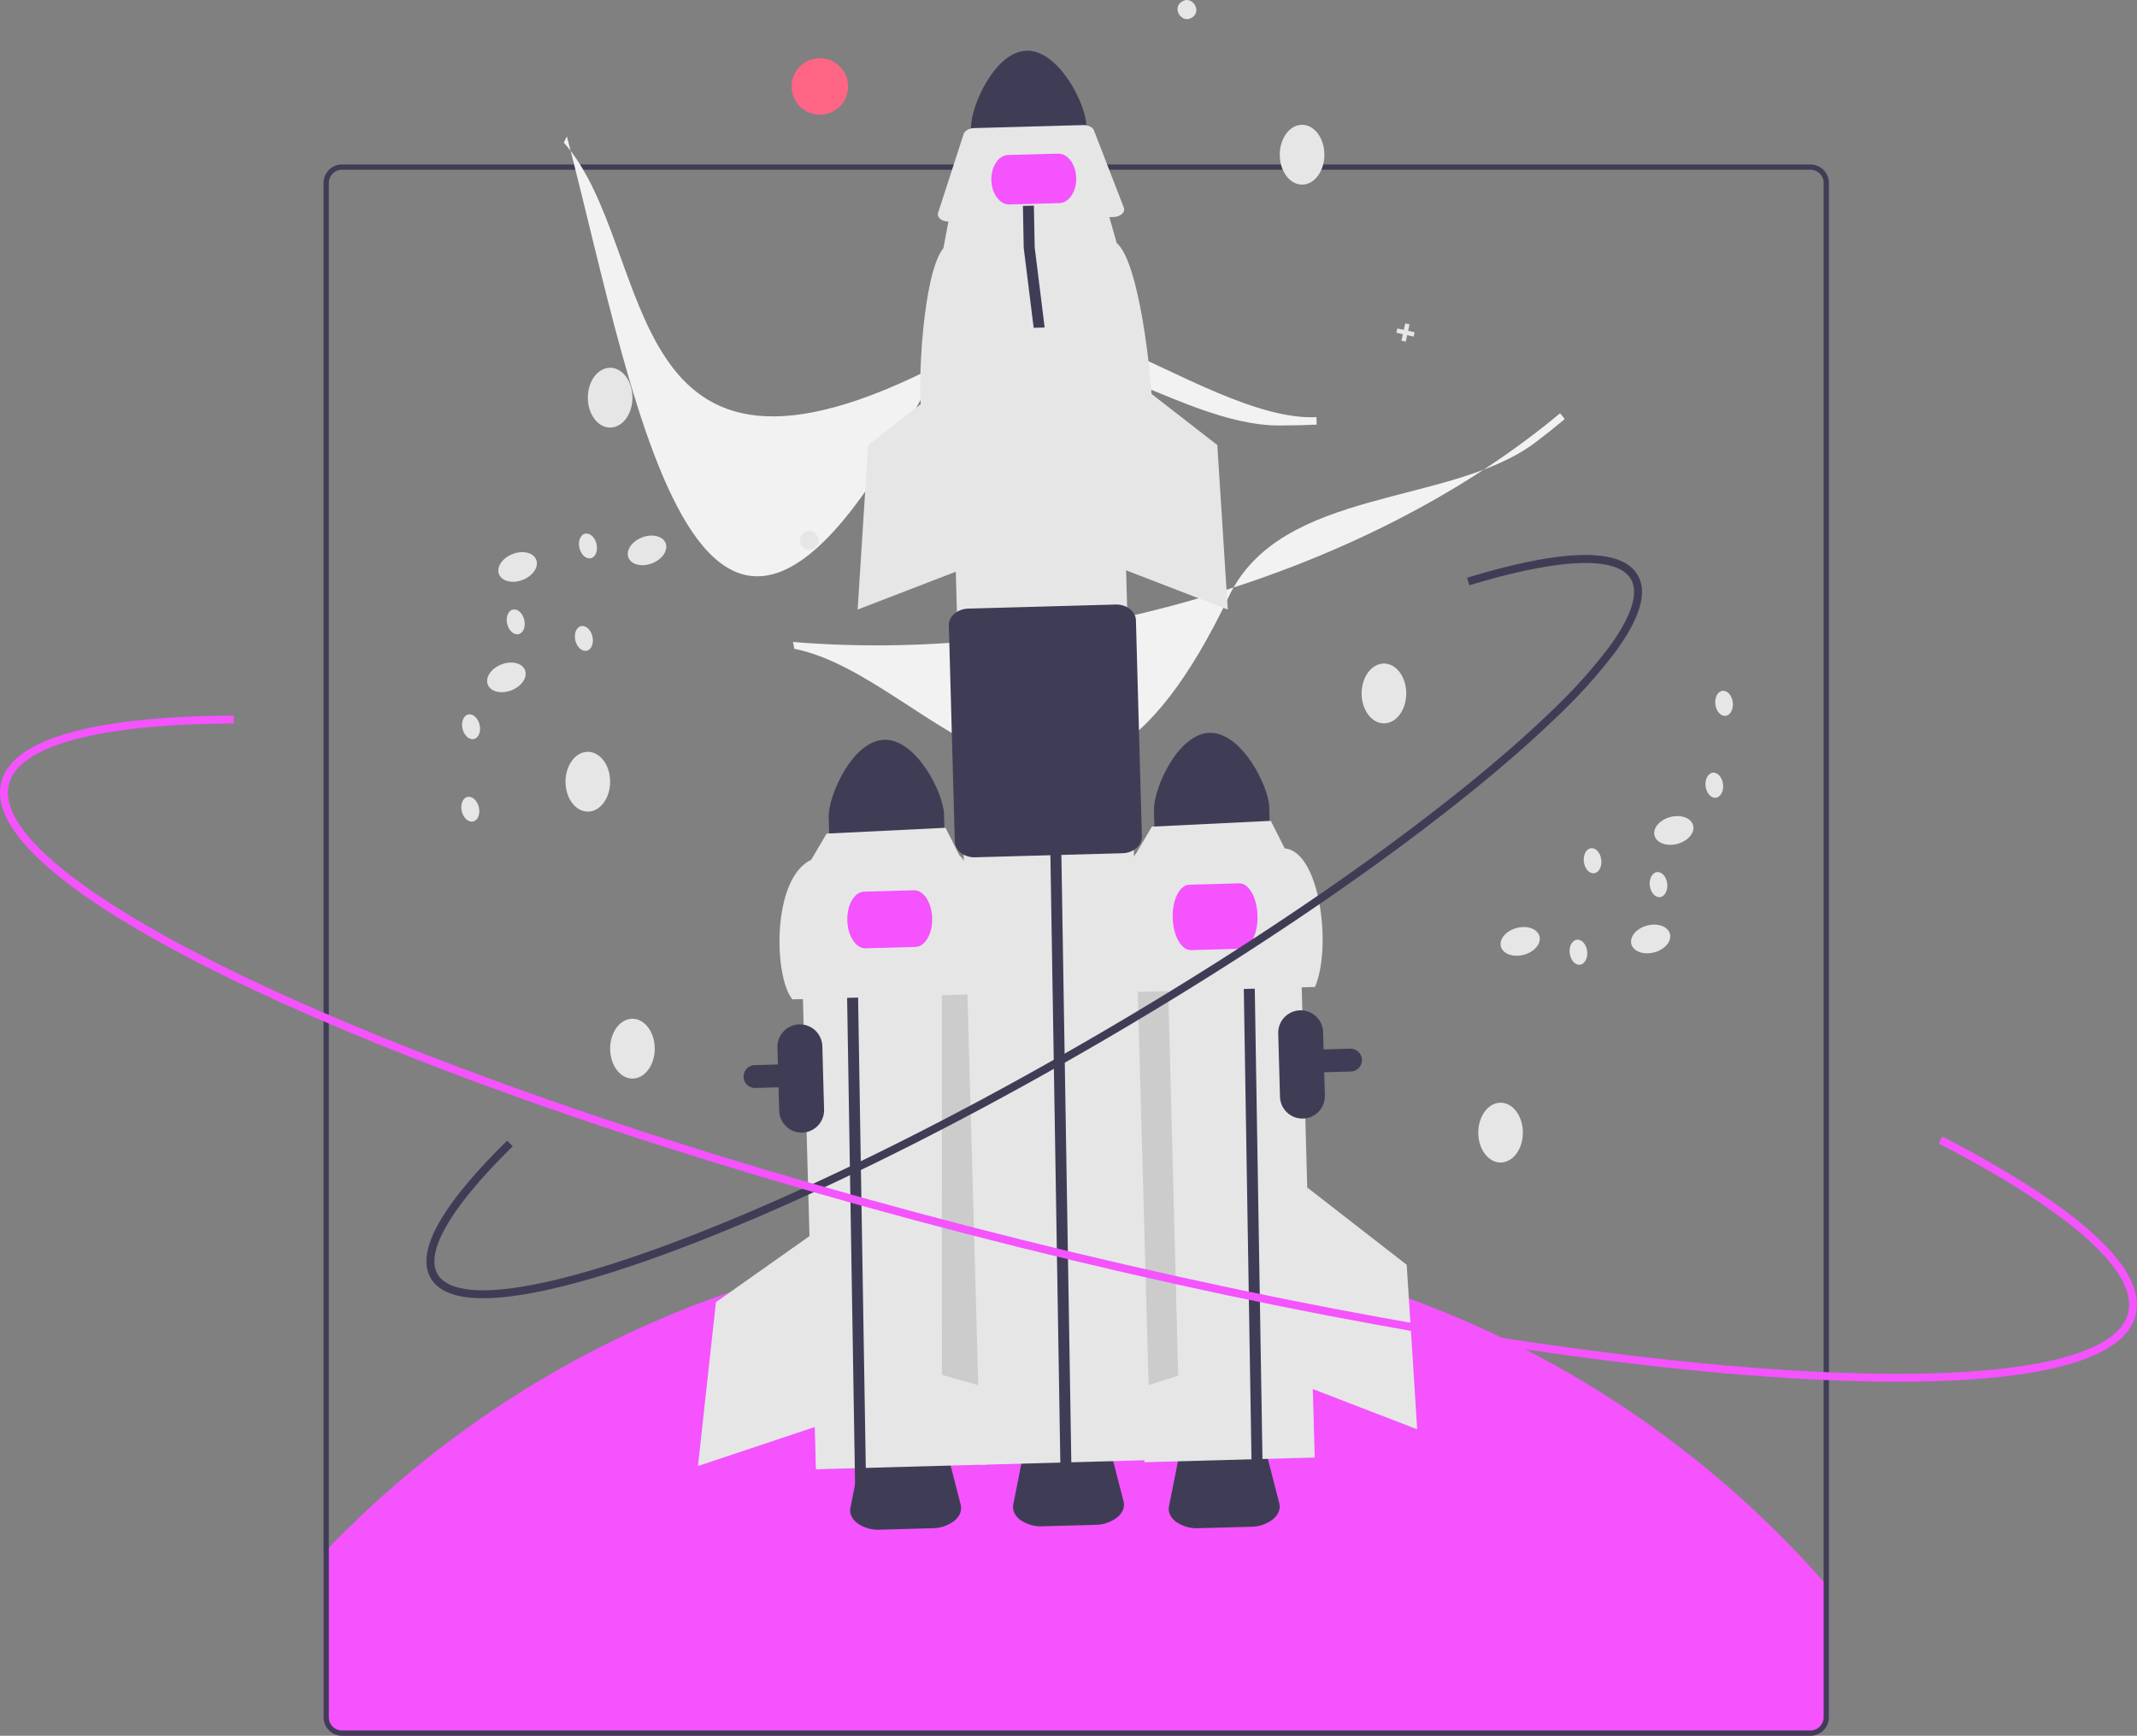 <svg xmlns="http://www.w3.org/2000/svg" xmlns:xlink="http://www.w3.org/1999/xlink" width="809.164" height="657.277" data-name="Layer 1" viewBox="0 0 809.164 657.277"><rect x="0" y="0" width="809.164" height="657.277" fill="#808080" stroke="none"/><path fill="#f453fe" d="M886.051,723.251v49.04a7.008,7.008,0,0,1-7,7h-556a7.015,7.015,0,0,1-7-7v-62.12c.66-.7,1.32-1.39,2-2.08a384.975,384.975,0,0,1,566,12.88C884.731,721.721,885.391,722.491,886.051,723.251Z" transform="translate(-193.541 -122.014)"/><path fill="#3f3d56" d="M702.551,185.281q-.84-.51-1.68-.99h-58.44c-.42.66-.82,1.33-1.21,2h63.01C703.671,185.951,703.111,185.621,702.551,185.281Zm-386.5,197.47v14.9c.25.02.51.02.76.03l-.5,28.64-.26-.14v2.82l.21.11-.21,12.01v41.4h2v-106.52Q317.211,379.241,316.051,382.751Zm386.5-197.47q-.84-.51-1.68-.99h-58.44c-.42.66-.82,1.33-1.21,2h63.01C703.671,185.951,703.111,185.621,702.551,185.281Zm176.5-.99h-556a7.008,7.008,0,0,0-7,7v581a7.015,7.015,0,0,0,7,7h556a7.008,7.008,0,0,0,7-7v-581A7.008,7.008,0,0,0,879.051,184.291Zm5,588a5.002,5.002,0,0,1-5,5h-556a5.002,5.002,0,0,1-5-5v-581a5.008,5.008,0,0,1,5-5h556a5.008,5.008,0,0,1,5,5Z" transform="translate(-193.541 -122.014)"/><path fill="#3f3d56" d="M546.58,700.708l-19.832.548a13.812,13.812,0,0,1-8.486-2.379c-2.154-1.602-3.142-3.768-2.708-5.943l3.903-19.613c.735-3.7,5.27-6.497,10.78-6.649l10.952-.302c5.51-.152,10.192,2.39,11.13,6.044l4.979,19.368c.552,2.148-.314,4.365-2.376,6.083A13.812,13.812,0,0,1,546.58,700.708Z" transform="translate(-193.541 -122.014)"/><path fill="#3f3d56" d="M667.21,700.148l-19.832.548a13.812,13.812,0,0,1-8.486-2.379c-2.154-1.602-3.142-3.768-2.708-5.943l3.903-19.613c.735-3.7,5.27-6.497,10.78-6.649l10.952-.302c5.51-.152,10.192,2.39,11.13,6.044l4.979,19.368c.552,2.148-.314,4.365-2.376,6.083A13.812,13.812,0,0,1,667.21,700.148Z" transform="translate(-193.541 -122.014)"/><path fill="#3f3d56" d="M477.714,533.643a4.331,4.331,0,0,1,1.595-8.308L704.777,519.11a4.33,4.33,0,0,1,4.449,4.208l0,0a4.336,4.336,0,0,1-4.209,4.448l-0-0L479.548,533.992A4.307,4.307,0,0,1,477.714,533.643Z" transform="translate(-193.541 -122.014)"/><rect width="64.474" height="217.68" x="499.466" y="459.851" fill="#e6e6e6" transform="translate(-209.036 -107.121) rotate(-1.582)"/><polygon fill="#ccc" points="369.018 333.079 356.629 366.828 356.64 520.587 371.736 524.916 369.018 333.079"/><path fill="#3f3d56" d="M528.363,402.136c-12.057.342-21.257,21.209-21.036,29.352l.407,14.742,43.659-1.206-.407-14.742C550.758,422.14,540.421,401.813,528.363,402.136Z" transform="translate(-193.541 -122.014)"/><path fill="#3f3d56" d="M497.31,550.895a8.51,8.51,0,0,1-8.731-8.262l-.662-23.991a8.5,8.5,0,1,1,16.994-.469l.662,23.991A8.51,8.51,0,0,1,497.31,550.895Z" transform="translate(-193.541 -122.014)"/><polyline fill="#3f3d56" points="320.125 339.284 319.82 323.429 323.978 323.326 324.283 339.13 328.052 569.476 323.893 569.591"/><path fill="#e6e6e6" d="M568.314,498.375l-74.739,2.064c-7.139-8.705-7.787-45.793,7.111-52.851l5.842-9.92,45.043-2.199,5.264,10.445C564.246,452.22,568.067,489.076,568.314,498.375Z" transform="translate(-193.541 -122.014)"/><path fill="#f453fe" d="M540.183,480.588l-18.9.522c-3.647.101-6.748-4.631-6.911-10.546s2.672-10.811,6.319-10.912l18.9-.522c3.647-.101,6.748,4.631,6.911,10.546S543.83,480.487,540.183,480.588Z" transform="translate(-193.541 -122.014)"/><polygon fill="#e6e6e6" points="310.043 465.568 271.084 493.088 264.278 555.138 309.726 539.953 310.043 465.568"/><rect width="64.474" height="217.68" x="623.877" y="457.186" fill="#e6e6e6" transform="translate(-208.915 -103.688) rotate(-1.582)"/><polygon fill="#ccc" points="428.888 333.806 442.149 367.222 446.128 520.93 431.149 525.649 428.888 333.806"/><ellipse cx="524.024" cy="262.584" fill="#e6e6e6" rx="8.447" ry="11.327"/><ellipse cx="568.183" cy="428.884" fill="#e6e6e6" rx="8.447" ry="11.327"/><ellipse cx="239.471" cy="397.094" fill="#e6e6e6" rx="8.447" ry="11.327"/><path fill="#3f3d56" d="M651.516,399.506c-12.057.342-21.257,21.209-21.036,29.352l.407,14.742,43.659-1.206-.407-14.742C673.91,419.51,663.573,399.182,651.516,399.506Z" transform="translate(-193.541 -122.014)"/><polyline fill="#3f3d56" points="470.459 344.247 470.154 328.392 474.312 328.288 474.617 344.093 478.386 574.439 474.227 574.554"/><path fill="#e6e6e6" d="M691.466,495.745l-74.738,2.064c-1.303-7.877.383-44.633,7.111-52.851l5.842-9.92,45.043-2.199,5.264,10.445C693.286,444.367,697.938,480.487,691.466,495.745Z" transform="translate(-193.541 -122.014)"/><path fill="#f453fe" d="M663.427,481.268l-18.9.522c-3.647.101-6.768-5.374-6.957-12.202s2.626-12.466,6.273-12.567l18.9-.522c3.647-.101,6.768,5.374,6.957,12.202S667.074,481.167,663.427,481.268Z" transform="translate(-193.541 -122.014)"/><polygon fill="#e6e6e6" points="494.978 449.662 532.641 478.93 536.607 541.227 491.901 523.983 494.978 449.662"/><path fill="#f2f2f2" d="M678.001,283.135c-40.413,0-86.857-44.846-127.949-23.539-124.415,64.514-107.289-43.44-143.032-83.589l1.173-2.354c27.059,103.218,51.543,267.692,142.399,83.205,22.759-46.214,97.455,25.22,141.423,23.113l.076,2.829Q685.127,283.136,678.001,283.135Z" transform="translate(-193.541 -122.014)"/><path fill="#f2f2f2" d="M774.998,289.481c-32.216,24.4-96.316,16.691-116.208,58.487-60.228,126.545-111.754,30.148-164.488,19.724l-.486-2.585c52.79,4.378,109.414-2.415,163.751-19.648,49.104-15.571,92.915-38.736,126.692-66.962l1.769,2.209Q780.679,285.18,774.998,289.481Z" transform="translate(-193.541 -122.014)"/><ellipse cx="231.024" cy="150.584" fill="#e6e6e6" rx="8.447" ry="11.327"/><ellipse cx="493.024" cy="58.584" fill="#e6e6e6" rx="8.447" ry="11.327"/><ellipse cx="222.577" cy="296.007" fill="#e6e6e6" rx="8.447" ry="11.327"/><path fill="#e6e6e6" d="M501.903,329.643c-3.862,2.573-7.815-3.551-3.878-6.01C501.886,321.06,505.839,327.185,501.903,329.643Z" transform="translate(-193.541 -122.014)"/><path fill="#e6e6e6" d="M644.903,128.643c-3.862,2.573-7.815-3.551-3.878-6.01C644.886,120.06,648.839,126.185,644.903,128.643Z" transform="translate(-193.541 -122.014)"/><polygon fill="#e6e6e6" points="535.641 125.801 533.184 125.262 533.722 122.804 532.084 122.445 531.545 124.903 529.088 124.365 528.729 126.003 531.186 126.542 530.648 128.999 532.286 129.358 532.825 126.9 535.282 127.439 535.641 125.801"/><circle cx="310.427" cy="32.737" r="10.702" fill="#ff6584"/><path fill="#3f3d56" d="M582.248,141.205c-12.057.342-21.257,21.209-21.036,29.352l.407,14.742,43.659-1.206-.407-14.742C604.643,161.208,594.306,140.881,582.248,141.205Z" transform="translate(-193.541 -122.014)"/><path fill="#3f3d56" d="M608.245,699.423l-19.832.548a13.812,13.812,0,0,1-8.486-2.379c-2.154-1.602-3.142-3.768-2.708-5.943l3.903-19.613c.736-3.7,5.27-6.497,10.78-6.649l10.952-.302c5.51-.152,10.192,2.39,11.13,6.044l4.979,19.368c.552,2.148-.314,4.365-2.376,6.083A13.812,13.812,0,0,1,608.245,699.423Z" transform="translate(-193.541 -122.014)"/><rect width="64.474" height="440.016" x="558.7" y="235.856" fill="#e6e6e6" transform="translate(-205.899 -105.529) rotate(-1.582)"/><polyline fill="#3f3d56" points="397.76 325.949 397.455 310.094 401.613 309.991 401.918 325.795 405.687 556.141 401.528 556.256"/><path fill="#e6e6e6" d="M629.778,275.306l-87.326,2.411c-1.523-9.203.447-52.15,8.308-61.752l2.154-11.462,60.297-1.665,3.155,11.171C625.025,221.377,629.489,264.44,629.778,275.306Z" transform="translate(-193.541 -122.014)"/><path fill="#e6e6e6" d="M615.117,204.19l-62.223,1.718c-2.297.063-4.193-1.142-4.236-2.693a1.952,1.952,0,0,1,.097-.658l9.665-29.775c.414-1.275,2.061-2.211,3.984-2.264l41.264-1.139c1.923-.053,3.619.791,4.103,2.041l11.293,29.196c.578,1.493-.756,3.047-2.98,3.471A6.081,6.081,0,0,1,615.117,204.19Z" transform="translate(-193.541 -122.014)"/><path fill="#3f3d56" d="M559.033,445.941a7.626,7.626,0,0,1-1.581-.915,5.604,5.604,0,0,1-2.379-4.321l-2.261-81.878c-.093-3.389,3.225-6.241,7.398-6.356l55.703-1.538c4.173-.116,7.643,2.549,7.737,5.938l2.261,81.878a5.603,5.603,0,0,1-2.137,4.446,8.506,8.506,0,0,1-5.261,1.91l-55.702,1.538A8.92,8.92,0,0,1,559.033,445.941Z" transform="translate(-193.541 -122.014)"/><path fill="#f453fe" d="M594.685,198.921l-18.9.522c-3.647.101-6.731-4.02-6.874-9.184s2.709-9.449,6.356-9.55l18.9-.522c3.647-.101,6.731,4.02,6.874,9.184S598.332,198.82,594.685,198.921Z" transform="translate(-193.541 -122.014)"/><path fill="#3f3d56" d="M686.931,545.58a8.51,8.51,0,0,1-8.731-8.262l-.662-23.991a8.5,8.5,0,0,1,16.994-.469l.662,23.991A8.51,8.51,0,0,1,686.931,545.58Z" transform="translate(-193.541 -122.014)"/><path fill="#3f3d56" d="M376.491,613.609c-10.246,0-16.907-2.546-19.855-7.607-5.814-9.98,3.923-27.493,28.941-52.051l2.102,2.141c-23.239,22.812-33.343,40.001-28.451,48.4,3.096,5.312,12.309,7.217,26.648,5.504,14.235-1.699,33.101-6.765,56.072-15.055,47.291-17.067,106.623-45.856,167.065-81.064,60.44-35.207,114.75-72.616,152.927-105.335,7.333-6.286,13.987-12.333,19.779-17.971a196.961,196.961,0,0,0,20.976-23.377c8.563-11.627,11.453-20.581,8.358-25.895-5.17-8.875-26.888-8.04-61.156,2.353l-.87-2.871c36.766-11.149,58.507-11.483,64.619-.992,3.797,6.519.926,16.337-8.534,29.184a199.923,199.923,0,0,1-21.299,23.748c-5.837,5.683-12.539,11.772-19.92,18.1-38.31,32.833-92.777,70.354-153.369,105.649-60.594,35.297-120.1,64.168-167.556,81.295-23.185,8.367-42.273,13.485-56.735,15.211A82.695,82.695,0,0,1,376.491,613.609Z" transform="translate(-193.541 -122.014)"/><polygon fill="#e6e6e6" points="423.268 139.256 460.93 168.524 464.896 230.821 420.19 213.577 423.268 139.256"/><polygon fill="#e6e6e6" points="366.372 139.256 328.71 168.524 324.744 230.821 369.45 213.577 366.372 139.256"/><polyline fill="#3f3d56" points="387.625 93.825 387.32 77.97 391.478 77.867 391.783 93.672 395.552 124.018 391.393 124.133"/><ellipse cx="389.536" cy="336.703" fill="#e6e6e6" rx="7.557" ry="5.257" transform="translate(-288.822 41.311) rotate(-21.161)"/><ellipse cx="438.539" cy="330.417" fill="#e6e6e6" rx="7.557" ry="5.257" transform="translate(-283.248 58.578) rotate(-21.161)"/><ellipse cx="385.286" cy="378.511" fill="#e6e6e6" rx="7.557" ry="5.257" transform="translate(-304.201 42.597) rotate(-21.161)"/><ellipse cx="371.907" cy="397.208" fill="#e6e6e6" rx="3.322" ry="4.776" transform="translate(-275.029 -25.674) rotate(-13.316)"/><ellipse cx="371.616" cy="428.43" fill="#e6e6e6" rx="3.322" ry="4.776" transform="translate(-282.228 -24.902) rotate(-13.316)"/><ellipse cx="414.625" cy="363.761" fill="#e6e6e6" rx="3.322" ry="4.776" transform="translate(-266.177 -16.734) rotate(-13.316)"/><ellipse cx="388.816" cy="357.494" fill="#e6e6e6" rx="3.322" ry="4.776" transform="translate(-265.427 -22.847) rotate(-13.316)"/><ellipse cx="416.171" cy="328.743" fill="#e6e6e6" rx="3.322" ry="4.776" transform="translate(-258.07 -17.32) rotate(-13.316)"/><ellipse cx="818.548" cy="477.578" fill="#e6e6e6" rx="7.557" ry="5.257" transform="translate(-288.874 104.722) rotate(-14.913)"/><ellipse cx="769.152" cy="478.493" fill="#e6e6e6" rx="7.557" ry="5.257" transform="translate(-290.774 92.041) rotate(-14.913)"/><ellipse cx="827.323" cy="436.481" fill="#e6e6e6" rx="7.557" ry="5.257" transform="translate(-278.003 105.596) rotate(-14.913)"/><ellipse cx="842.658" cy="419.351" fill="#e6e6e6" rx="3.322" ry="4.776" transform="translate(-238.735 -15.145) rotate(-7.068)"/><ellipse cx="846.346" cy="388.346" fill="#e6e6e6" rx="3.322" ry="4.776" transform="translate(-234.892 -14.927) rotate(-7.068)"/><ellipse cx="796.554" cy="447.95" fill="#e6e6e6" rx="3.322" ry="4.776" transform="translate(-242.605 -20.601) rotate(-7.068)"/><ellipse cx="821.527" cy="456.989" fill="#e6e6e6" rx="3.322" ry="4.776" transform="translate(-243.527 -17.459) rotate(-7.068)"/><ellipse cx="791.205" cy="482.591" fill="#e6e6e6" rx="3.322" ry="4.776" transform="translate(-246.908 -20.996) rotate(-7.068)"/><path fill="#f453fe" d="M912.192,645.251q-19.368,0-42.457-1.464c-79.614-5.056-182.738-22.633-290.376-49.492C471.721,567.436,372.429,534.501,299.774,501.561c-35.393-16.047-62.556-31.236-80.735-45.147-19.247-14.727-27.666-27.564-25.024-38.153,5.148-20.629,50.731-25.142,88.064-25.295l.013,3c-51.268.21-81.514,8.387-85.166,23.022-4.652,18.64,33.287,47.741,104.087,79.841,72.496,32.868,171.605,65.739,279.073,92.557,107.467,26.816,210.401,44.363,289.84,49.408,77.579,4.928,124.743-2.938,129.395-21.578,3.862-15.477-21.598-38.275-71.689-64.198l1.379-2.664c36.397,18.836,78.645,45.852,73.222,67.589-2.643,10.589-16.105,17.965-40.015,21.923C948.587,644.121,931.846,645.251,912.192,645.251Z" transform="translate(-193.541 -122.014)"/></svg>